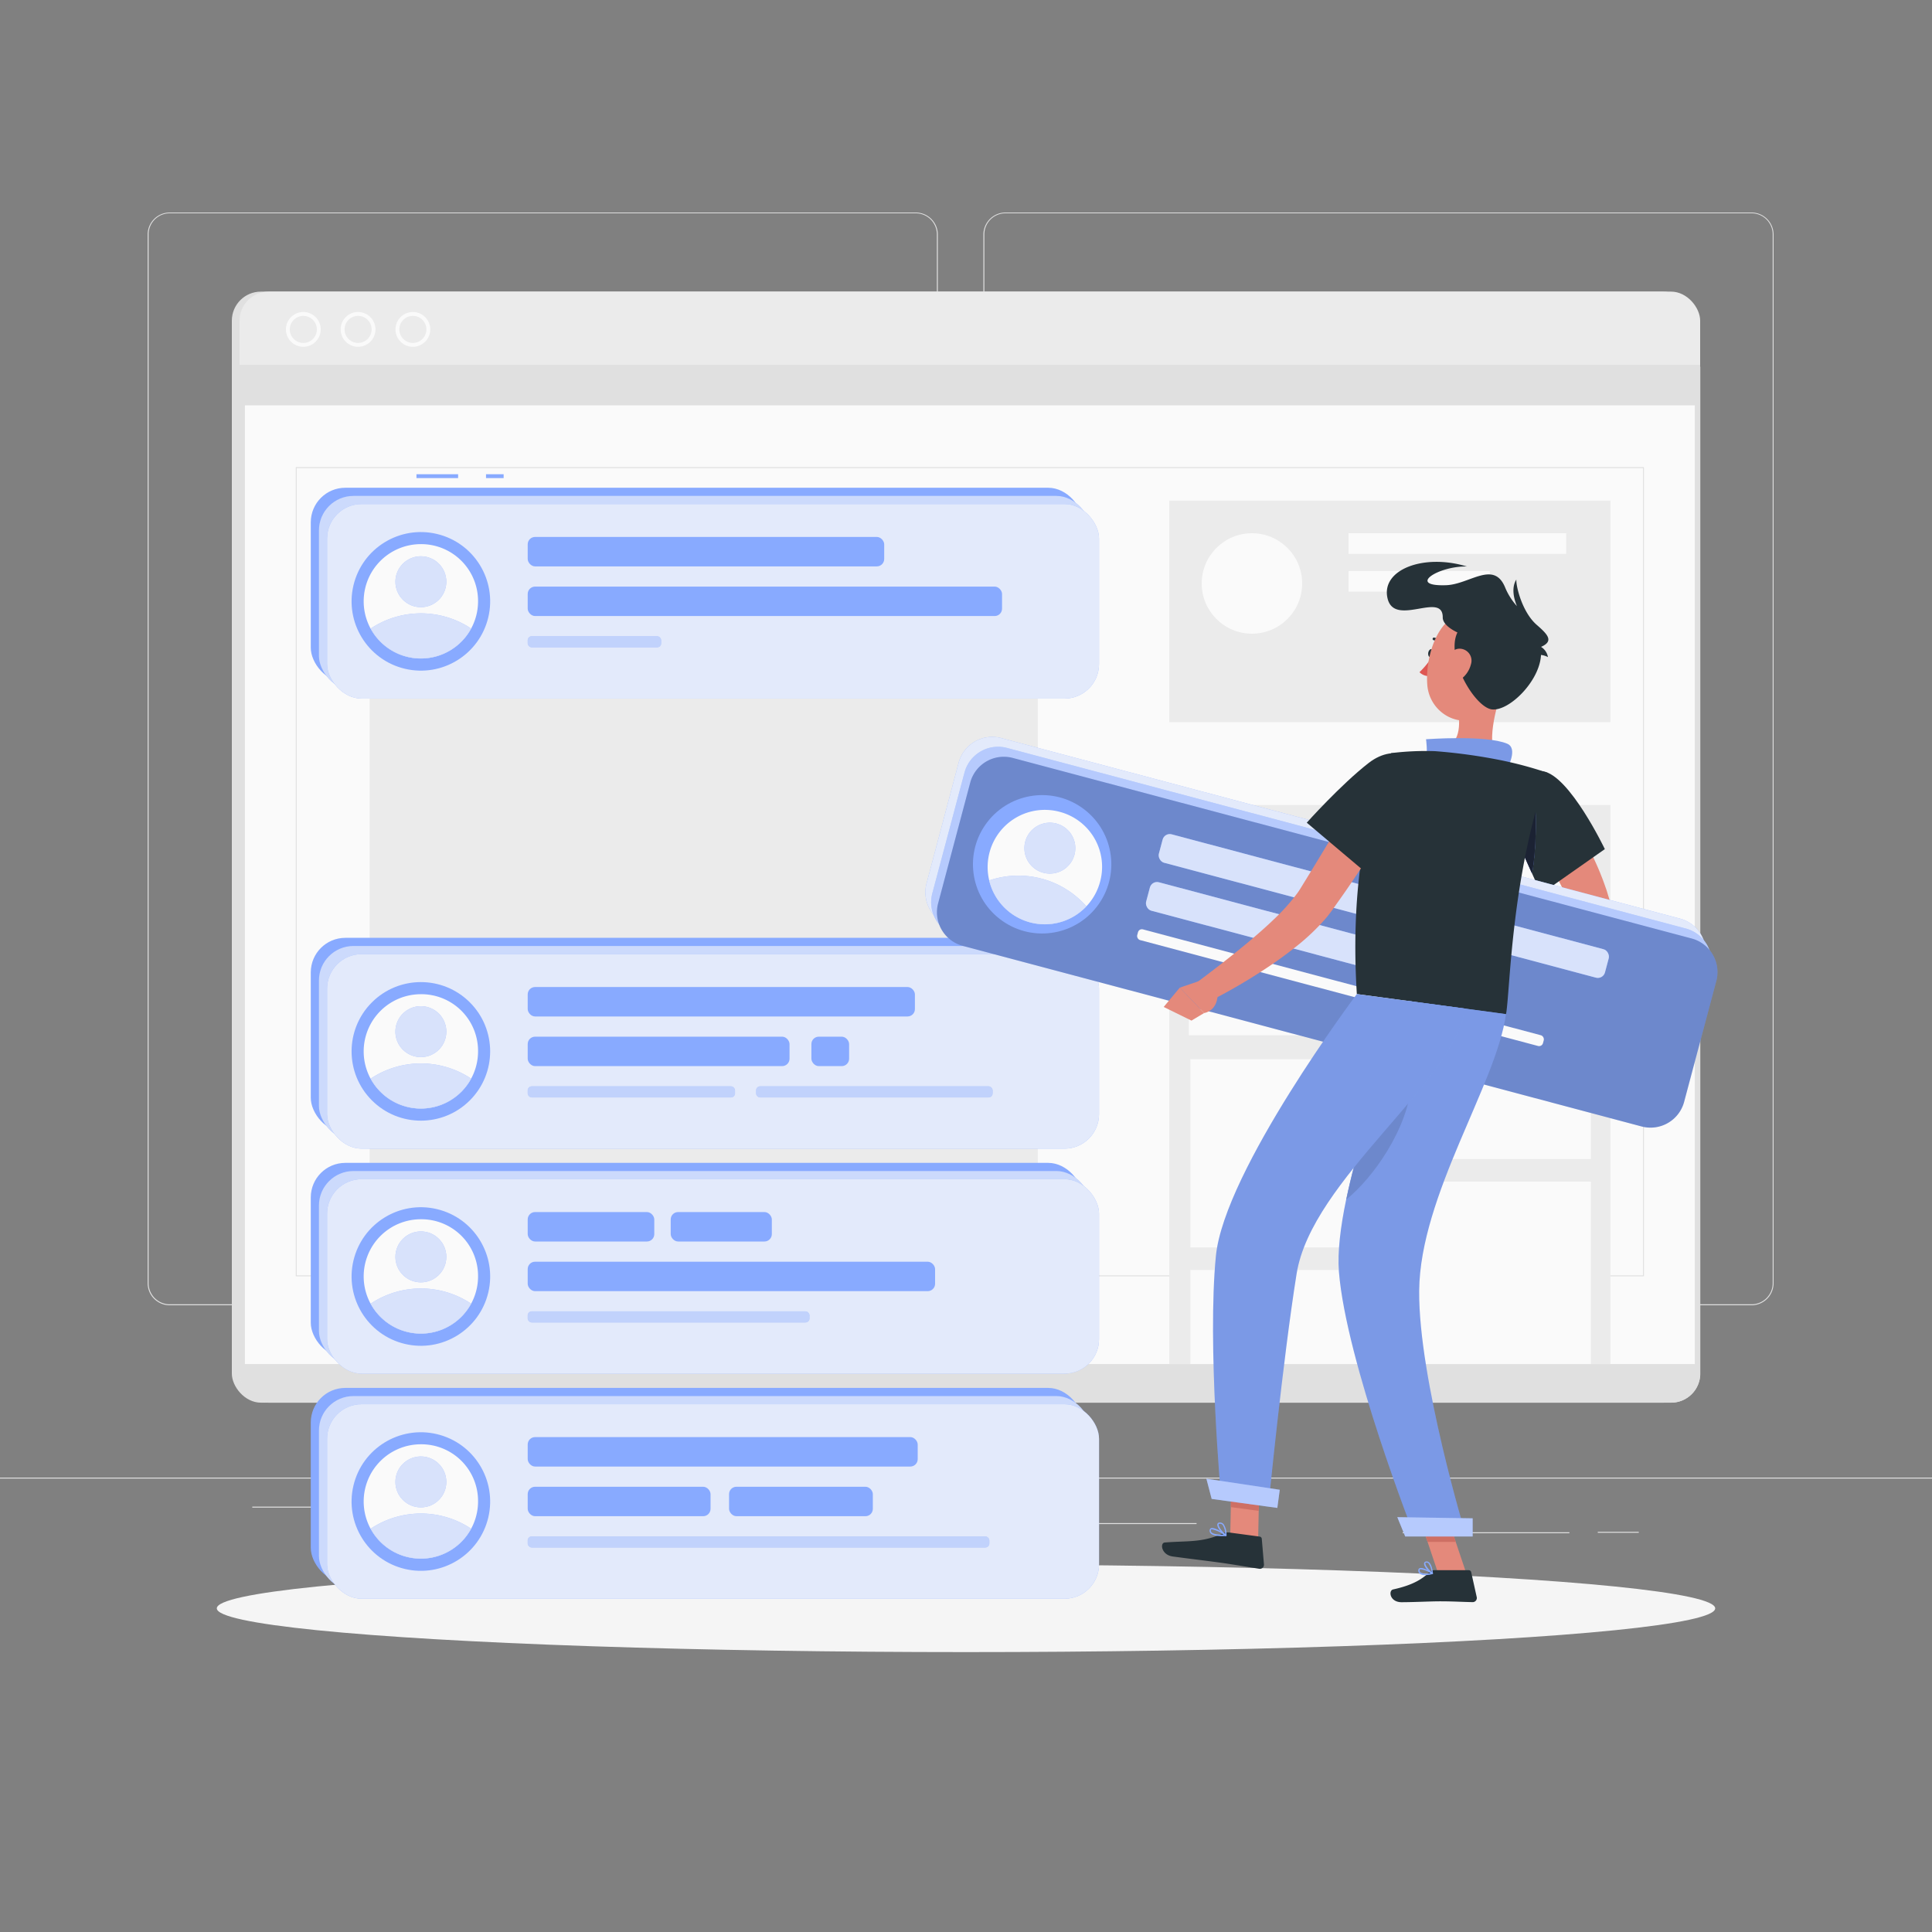 <svg xmlns="http://www.w3.org/2000/svg" viewBox="0 0 500 500"><rect x="0" y="0" width="500" height="500" fill="#808080" stroke="none"/><g id="freepik--background-complete--inject-180"><rect y="382.4" width="500" height="0.25" style="fill:#e0e0e0"></rect><rect x="413.5" y="396.43" width="10.61" height="0.25" style="fill:#e0e0e0"></rect><rect x="363.01" y="396.55" width="43.15" height="0.25" style="fill:#e0e0e0"></rect><rect x="236.85" y="394.17" width="72.82" height="0.25" style="fill:#e0e0e0"></rect><rect x="171.85" y="398.51" width="23.11" height="0.25" style="fill:#e0e0e0"></rect><rect x="86.13" y="394.29" width="31.82" height="0.25" style="fill:#e0e0e0"></rect><rect x="123.5" y="394.29" width="29.74" height="0.25" style="fill:#e0e0e0"></rect><rect x="65.29" y="389.92" width="30.37" height="0.25" style="fill:#e0e0e0"></rect><path d="M237,337.8H43.91a5.71,5.71,0,0,1-5.7-5.71V60.66A5.71,5.71,0,0,1,43.91,55H237a5.71,5.71,0,0,1,5.71,5.71V332.09A5.71,5.71,0,0,1,237,337.8ZM43.91,55.2a5.46,5.46,0,0,0-5.45,5.46V332.09a5.46,5.46,0,0,0,5.45,5.46H237a5.47,5.47,0,0,0,5.46-5.46V60.66A5.47,5.47,0,0,0,237,55.2Z" style="fill:#e0e0e0"></path><path d="M453.31,337.8H260.21a5.72,5.72,0,0,1-5.71-5.71V60.66A5.72,5.72,0,0,1,260.21,55h193.1A5.71,5.71,0,0,1,459,60.66V332.09A5.71,5.71,0,0,1,453.31,337.8ZM260.21,55.2a5.47,5.47,0,0,0-5.46,5.46V332.09a5.47,5.47,0,0,0,5.46,5.46h193.1a5.47,5.47,0,0,0,5.46-5.46V60.66a5.47,5.47,0,0,0-5.46-5.46Z" style="fill:#e0e0e0"></path><rect x="60" y="75.47" width="378" height="287.54" rx="7.52" style="fill:#e0e0e0"></rect><rect x="62" y="75.47" width="378" height="287.54" rx="7.52" style="fill:#ebebeb"></rect><path d="M62,94.91V355.49A7.54,7.54,0,0,0,69.52,363h363a7.54,7.54,0,0,0,7.52-7.52V94.91Z" style="fill:#e0e0e0"></path><rect x="63.39" y="104.91" width="375.22" height="248.1" style="fill:#fafafa"></rect><path d="M425.34,330.31H76.66a.13.13,0,0,1-.12-.13V121a.12.12,0,0,1,.12-.12H425.34a.12.12,0,0,1,.12.12V330.18A.12.12,0,0,1,425.34,330.31Zm-348.55-.25H425.21V121.13H76.79Z" style="fill:#e0e0e0"></path><path d="M78.5,89.75a4.5,4.5,0,1,1,4.5-4.5A4.51,4.51,0,0,1,78.5,89.75Zm0-8a3.5,3.5,0,1,0,3.5,3.5A3.5,3.5,0,0,0,78.5,81.75Z" style="fill:#fafafa"></path><path d="M92.67,89.75a4.5,4.5,0,1,1,4.5-4.5A4.51,4.51,0,0,1,92.67,89.75Zm0-8a3.5,3.5,0,1,0,3.5,3.5A3.5,3.5,0,0,0,92.67,81.75Z" style="fill:#fafafa"></path><path d="M106.85,89.75a4.5,4.5,0,1,1,4.5-4.5A4.51,4.51,0,0,1,106.85,89.75Zm0-8a3.5,3.5,0,1,0,3.5,3.5A3.5,3.5,0,0,0,106.85,81.75Z" style="fill:#fafafa"></path><rect x="62" y="94.41" width="378" height="1" style="fill:#e0e0e0"></rect><rect x="95.67" y="129.56" width="172.92" height="176.24" style="fill:#ebebeb"></rect><rect x="302.61" y="129.56" width="114.17" height="57.33" style="fill:#ebebeb"></rect><circle cx="324" cy="151" r="13" style="fill:#fafafa"></circle><rect x="349" y="138" width="56.33" height="5.33" style="fill:#fafafa"></rect><rect x="349" y="147.78" width="36.56" height="5.33" style="fill:#fafafa"></rect><rect x="302.61" y="208.33" width="114.17" height="144.68" style="fill:#ebebeb"></rect><rect x="307.68" y="219.24" width="48.7" height="48.7" style="fill:#fafafa"></rect><rect x="308.06" y="274.13" width="48.7" height="48.7" style="fill:#fafafa"></rect><rect x="363.02" y="219.24" width="48.7" height="25.83" style="fill:#fafafa"></rect><rect x="363.02" y="251.27" width="48.7" height="48.7" style="fill:#fafafa"></rect><rect x="308.06" y="328.66" width="48.7" height="24.35" style="fill:#fafafa"></rect><rect x="363.02" y="305.8" width="48.7" height="47.21" style="fill:#fafafa"></rect></g><g id="freepik--Shadow--inject-180"><ellipse cx="250" cy="416.24" rx="193.89" ry="11.32" style="fill:#f5f5f5"></ellipse></g><g id="freepik--Graphics--inject-180"><rect x="80.43" y="359.19" width="199.78" height="50.33" rx="8.94" style="fill:#88AAFF"></rect><rect x="82.54" y="361.3" width="199.78" height="50.33" rx="8.94" style="fill:#88AAFF"></rect><rect x="82.54" y="361.3" width="199.78" height="50.33" rx="8.94" style="fill:#fafafa;opacity:0.6"></rect><rect x="84.65" y="363.41" width="199.78" height="50.34" rx="8.94" style="fill:#88AAFF"></rect><rect x="84.65" y="363.41" width="199.78" height="50.34" rx="8.94" style="fill:#fafafa;opacity:0.8"></rect><rect x="136.57" y="371.92" width="100.93" height="7.62" rx="1.91" style="fill:#88AAFF"></rect><rect x="136.57" y="384.77" width="47.32" height="7.62" rx="1.91" style="fill:#88AAFF"></rect><rect x="188.68" y="384.77" width="37.21" height="7.62" rx="1.91" style="fill:#88AAFF"></rect><rect x="136.57" y="397.62" width="119.47" height="2.87" rx="1.04" style="fill:#88AAFF"></rect><rect x="136.57" y="397.62" width="119.47" height="2.87" rx="1.04" style="fill:#fafafa;opacity:0.5"></rect><circle cx="108.92" cy="388.58" r="17.93" transform="translate(-294.32 404.57) rotate(-76.61)" style="fill:#88AAFF"></circle><path d="M123.72,388.58a14.8,14.8,0,1,1-14.8-14.8A14.67,14.67,0,0,1,123.72,388.58Z" style="fill:#fafafa"></path><path d="M121.93,395.63a14.8,14.8,0,0,1-26,0,23.45,23.45,0,0,1,26,0Z" style="fill:#88AAFF"></path><path d="M121.93,395.63a14.8,14.8,0,0,1-26,0,23.45,23.45,0,0,1,26,0Z" style="fill:#fafafa;opacity:0.7"></path><circle cx="108.92" cy="383.52" r="6.59" style="fill:#88AAFF"></circle><circle cx="108.92" cy="383.52" r="6.59" style="fill:#fafafa;opacity:0.7"></circle><rect x="80.43" y="300.95" width="199.78" height="50.33" rx="8.94" style="fill:#88AAFF"></rect><rect x="82.54" y="303.06" width="199.78" height="50.34" rx="8.94" style="fill:#88AAFF"></rect><rect x="82.54" y="303.06" width="199.78" height="50.34" rx="8.94" style="fill:#fafafa;opacity:0.6"></rect><rect x="84.65" y="305.17" width="199.78" height="50.33" rx="8.94" style="fill:#88AAFF"></rect><rect x="84.65" y="305.17" width="199.78" height="50.33" rx="8.94" style="fill:#fafafa;opacity:0.8"></rect><rect x="136.57" y="313.68" width="32.76" height="7.62" rx="1.91" style="fill:#88AAFF"></rect><rect x="173.58" y="313.68" width="26.17" height="7.62" rx="1.91" style="fill:#88AAFF"></rect><rect x="136.57" y="326.53" width="105.43" height="7.62" rx="1.91" style="fill:#88AAFF"></rect><rect x="136.57" y="339.38" width="72.93" height="2.87" rx="1.04" style="fill:#88AAFF"></rect><rect x="136.57" y="339.38" width="72.93" height="2.87" rx="1.04" style="fill:#fafafa;opacity:0.5"></rect><circle cx="108.92" cy="330.34" r="17.93" transform="translate(-237.66 359.82) rotate(-76.61)" style="fill:#88AAFF"></circle><path d="M123.72,330.34a14.8,14.8,0,1,1-14.8-14.8A14.67,14.67,0,0,1,123.72,330.34Z" style="fill:#fafafa"></path><path d="M121.93,337.39a14.8,14.8,0,0,1-26,0,23.45,23.45,0,0,1,26,0Z" style="fill:#88AAFF"></path><path d="M121.93,337.39a14.8,14.8,0,0,1-26,0,23.45,23.45,0,0,1,26,0Z" style="fill:#fafafa;opacity:0.7"></path><circle cx="108.92" cy="325.28" r="6.59" style="fill:#88AAFF"></circle><circle cx="108.92" cy="325.28" r="6.59" style="fill:#fafafa;opacity:0.7"></circle><rect x="80.43" y="242.71" width="199.78" height="50.34" rx="8.94" style="fill:#88AAFF"></rect><rect x="82.54" y="244.82" width="199.78" height="50.33" rx="8.94" style="fill:#88AAFF"></rect><rect x="82.54" y="244.82" width="199.78" height="50.33" rx="8.94" style="fill:#fafafa;opacity:0.6"></rect><rect x="84.65" y="246.93" width="199.78" height="50.34" rx="8.94" style="fill:#88AAFF"></rect><rect x="84.65" y="246.93" width="199.78" height="50.34" rx="8.94" style="fill:#fafafa;opacity:0.8"></rect><rect x="136.57" y="255.44" width="100.21" height="7.62" rx="1.91" style="fill:#88AAFF"></rect><rect x="136.57" y="268.29" width="67.76" height="7.62" rx="1.91" style="fill:#88AAFF"></rect><rect x="209.99" y="268.29" width="9.76" height="7.62" rx="1.91" style="fill:#88AAFF"></rect><rect x="136.57" y="281.14" width="53.65" height="2.87" rx="1.04" style="fill:#88AAFF"></rect><rect x="136.57" y="281.14" width="53.65" height="2.87" rx="1.04" style="fill:#fafafa;opacity:0.5"></rect><rect x="195.68" y="281.14" width="61.21" height="2.87" rx="1.04" style="fill:#88AAFF"></rect><rect x="195.68" y="281.14" width="61.21" height="2.87" rx="1.04" style="fill:#fafafa;opacity:0.5"></rect><circle cx="108.92" cy="272.1" r="17.93" transform="translate(-160.5 156.71) rotate(-45)" style="fill:#88AAFF"></circle><path d="M123.72,272.1a14.8,14.8,0,1,1-14.8-14.8A14.67,14.67,0,0,1,123.72,272.1Z" style="fill:#fafafa"></path><path d="M121.93,279.15a14.8,14.8,0,0,1-26,0,23.45,23.45,0,0,1,26,0Z" style="fill:#88AAFF"></path><path d="M121.93,279.15a14.8,14.8,0,0,1-26,0,23.45,23.45,0,0,1,26,0Z" style="fill:#fafafa;opacity:0.7"></path><path d="M115.51,267a6.59,6.59,0,1,1-6.59-6.6A6.59,6.59,0,0,1,115.51,267Z" style="fill:#88AAFF"></path><path d="M115.51,267a6.59,6.59,0,1,1-6.59-6.6A6.59,6.59,0,0,1,115.51,267Z" style="fill:#fafafa;opacity:0.7"></path><rect x="125.78" y="122.73" width="4.56" height="1" style="fill:#88AAFF"></rect><rect x="107.78" y="122.73" width="10.78" height="1" style="fill:#88AAFF"></rect><rect x="80.43" y="126.23" width="199.78" height="50.34" rx="8.94" style="fill:#88AAFF"></rect><rect x="82.54" y="128.34" width="199.78" height="50.34" rx="8.94" style="fill:#88AAFF"></rect><rect x="82.54" y="128.34" width="199.78" height="50.34" rx="8.94" style="fill:#fafafa;opacity:0.6"></rect><rect x="84.65" y="130.45" width="199.78" height="50.34" rx="8.94" style="fill:#88AAFF"></rect><rect x="84.65" y="130.45" width="199.78" height="50.34" rx="8.94" style="fill:#fafafa;opacity:0.8"></rect><rect x="136.57" y="138.96" width="92.26" height="7.62" rx="1.91" style="fill:#88AAFF"></rect><rect x="136.57" y="151.81" width="122.76" height="7.62" rx="1.91" style="fill:#88AAFF"></rect><rect x="136.57" y="164.66" width="34.54" height="2.87" rx="1.04" style="fill:#88AAFF"></rect><rect x="136.57" y="164.66" width="34.54" height="2.87" rx="1.04" style="fill:#fafafa;opacity:0.5"></rect><circle cx="108.92" cy="155.62" r="17.93" transform="translate(-67.69 225.55) rotate(-76.61)" style="fill:#88AAFF"></circle><path d="M123.72,155.62a14.8,14.8,0,1,1-14.8-14.8A14.73,14.73,0,0,1,123.72,155.62Z" style="fill:#fafafa"></path><path d="M121.93,162.67a14.8,14.8,0,0,1-26,0,23.45,23.45,0,0,1,26,0Z" style="fill:#88AAFF"></path><path d="M121.93,162.67a14.8,14.8,0,0,1-26,0,23.45,23.45,0,0,1,26,0Z" style="fill:#fafafa;opacity:0.7"></path><circle cx="108.92" cy="150.55" r="6.59" style="fill:#88AAFF"></circle><circle cx="108.92" cy="150.55" r="6.59" style="fill:#fafafa;opacity:0.7"></circle></g><g id="freepik--Character--inject-180"><path d="M399.13,261.11l-6.56,3.41,7.35,5.71s4.94-4.14,3-7Z" style="fill:#e4897b"></path><polygon points="388.82 271.47 395.09 275.83 399.92 270.23 392.57 264.52 388.82 271.47" style="fill:#e4897b"></polygon><path d="M401.67,204.4c.9,1.18,1.67,2.24,2.45,3.39s1.52,2.26,2.26,3.4c1.46,2.3,2.85,4.66,4.13,7.08a82.28,82.28,0,0,1,3.56,7.52l.79,2,.71,2c.25.66.44,1.36.65,2.05l.31,1,.07.26.12.43a9.07,9.07,0,0,1,.18.94,14.82,14.82,0,0,1-.4,5.66,33,33,0,0,1-1.41,4.34,62.61,62.61,0,0,1-3.68,7.53,101.89,101.89,0,0,1-9.09,13.38l-4.6-3c2.21-4.61,4.37-9.36,6.26-14a69,69,0,0,0,2.41-6.93,23,23,0,0,0,.71-3.22,5.9,5.9,0,0,0,0-2.14s0,0,0,0,0,.06,0,0l-.08-.2-.33-.83c-.21-.55-.41-1.09-.67-1.64l-.72-1.64-.79-1.65q-1.64-3.27-3.52-6.5c-1.27-2.14-2.58-4.28-4-6.38s-2.83-4.23-4.17-6.16Z" style="fill:#e4897b"></path><path d="M415.33,219.75,398.86,231.3s-1-2.16-2.39-5.31c-1.13-2.51-2.54-5.64-3.94-8.8-.57-1.28-1.13-2.56-1.68-3.81-3.81-8.68.64-14.93,8.46-13.77C406.2,200.64,415.33,219.75,415.33,219.75Z" style="fill:#263238"></path><path d="M397.26,207.73c.32,3.1.35,12.69-.79,18.26-1.13-2.51-2.54-5.64-3.94-8.8Z" style="fill:#88AAFF"></path><path d="M397.26,207.73c.32,3.1.35,12.69-.79,18.26-1.13-2.51-2.54-5.64-3.94-8.8Z" style="fill:#88AAFF;opacity:0.8"></path><g style="opacity:0.8"><path d="M397.26,207.73c.32,3.1.35,12.69-.79,18.26-1.13-2.51-2.54-5.64-3.94-8.8Z"></path><path d="M397.26,207.73c.32,3.1.35,12.69-.79,18.26-1.13-2.51-2.54-5.64-3.94-8.8Z" style="opacity:0.8"></path></g><path d="M421.9,286.37,246.12,239.61a9,9,0,0,1-6.34-10.94l8.34-31.36A9,9,0,0,1,259.06,191l175.78,46.75a9,9,0,0,1,6.34,10.95L432.84,280A9,9,0,0,1,421.9,286.37Z" style="fill:#88AAFF"></path><path d="M421.9,286.37,246.12,239.61a9,9,0,0,1-6.34-10.94l8.34-31.36A9,9,0,0,1,259.06,191l175.78,46.75a9,9,0,0,1,6.34,10.95L432.84,280A9,9,0,0,1,421.9,286.37Z" style="fill:#fafafa;opacity:0.8"></path><path d="M423.39,289,247.62,242.19a9,9,0,0,1-6.35-10.94l8.35-31.35a9,9,0,0,1,10.94-6.35l175.77,46.76a9,9,0,0,1,6.35,10.94l-8.34,31.36A9,9,0,0,1,423.39,289Z" style="fill:#88AAFF"></path><path d="M423.39,289,247.62,242.19a9,9,0,0,1-6.35-10.94l8.35-31.35a9,9,0,0,1,10.94-6.35l175.77,46.76a9,9,0,0,1,6.35,10.94l-8.34,31.36A9,9,0,0,1,423.39,289Z" style="fill:#fafafa;opacity:0.4"></path><path d="M424.89,291.54,249.12,244.78a9,9,0,0,1-6.35-10.94l8.34-31.36a9,9,0,0,1,10.95-6.34l175.77,46.75a9,9,0,0,1,6.35,11l-8.35,31.35A9,9,0,0,1,424.89,291.54Z" style="fill:#88AAFF"></path><path d="M424.89,291.54,249.12,244.78a9,9,0,0,1-6.35-10.94l8.34-31.36a9,9,0,0,1,10.95-6.34l175.77,46.75a9,9,0,0,1,6.35,11l-8.35,31.35A9,9,0,0,1,424.89,291.54Z" style="opacity:0.2"></path><rect x="298.42" y="230.64" width="119.47" height="7.62" rx="1.91" transform="translate(72.3 -84.19) rotate(14.9)" style="fill:#88AAFF"></rect><rect x="298.42" y="230.64" width="119.47" height="7.62" rx="1.91" transform="translate(72.3 -84.19) rotate(14.9)" style="fill:#fafafa;opacity:0.7"></rect><rect x="295.83" y="237.58" width="76.87" height="7.62" rx="1.91" transform="translate(73.29 -77.82) rotate(14.9)" style="fill:#88AAFF"></rect><rect x="295.83" y="237.58" width="76.87" height="7.62" rx="1.91" transform="translate(73.29 -77.82) rotate(14.9)" style="fill:#fafafa;opacity:0.7"></rect><rect x="292.6" y="254.16" width="108.67" height="2.87" rx="1.04" transform="translate(77.37 -80.6) rotate(14.9)" style="fill:#fafafa"></rect><circle cx="270.4" cy="224.4" r="17.93" transform="matrix(0.57, -0.82, 0.82, 0.57, -68.43, 317.5)" style="fill:#88AAFF"></circle><path d="M284.7,228.2a14.8,14.8,0,1,1-10.5-18.11A14.71,14.71,0,0,1,284.7,228.2Z" style="fill:#fafafa"></path><path d="M281.16,234.55A14.79,14.79,0,0,1,256,227.86a23.47,23.47,0,0,1,25.15,6.69Z" style="fill:#88AAFF"></path><path d="M281.16,234.55A14.79,14.79,0,0,1,256,227.86a23.47,23.47,0,0,1,25.15,6.69Z" style="fill:#fafafa;opacity:0.7"></path><path d="M278.07,221.2a6.59,6.59,0,1,1-4.68-8.07A6.59,6.59,0,0,1,278.07,221.2Z" style="fill:#88AAFF"></path><path d="M278.07,221.2a6.59,6.59,0,1,1-4.68-8.07A6.59,6.59,0,0,1,278.07,221.2Z" style="fill:#fafafa;opacity:0.7"></path><path d="M388.94,178.12c-1.87,5.1-4.45,14.58-1.33,18.68,0,0-2.29,5.11-12.07,3.54-10.76-1.73-4.29-6.16-4.29-6.16,6.1-.46,6.64-4.84,6.28-9.1Z" style="fill:#e4897b"></path><path d="M369,195.88c.55-.93.06-4.56.06-4.56s15.56-1.15,21,1.15c2.91,1.23,0,6.41,0,6.41Z" style="fill:#88AAFF"></path><path d="M369,195.88c.55-.93.06-4.56.06-4.56s15.56-1.15,21,1.15c2.91,1.23,0,6.41,0,6.41Z" style="opacity:0.1"></path><path d="M371,169.16c-.1.58-.48,1-.86.94s-.61-.58-.52-1.16.48-1,.86-.94S371.06,168.58,371,169.16Z" style="fill:#263238"></path><path d="M370.93,169.45a20.76,20.76,0,0,1-3.57,4.51,3.38,3.38,0,0,0,2.69,1Z" style="fill:#de5753"></path><path d="M373.34,167.36a.33.33,0,0,1-.31-.18,2.73,2.73,0,0,0-2-1.49.35.35,0,0,1,.06-.69,3.44,3.44,0,0,1,2.55,1.85.35.35,0,0,1-.14.47A.32.32,0,0,1,373.34,167.36Z" style="fill:#263238"></path><polygon points="325.59 399.23 318.37 398.26 318.71 381.28 325.93 382.25 325.59 399.23" style="fill:#e4897b"></polygon><polygon points="379.49 407.21 372.2 407.21 366.53 390.33 373.81 390.33 379.49 407.21" style="fill:#e4897b"></polygon><path d="M371.23,406.36h8.89a.65.65,0,0,1,.62.5l1.44,6.48a1.07,1.07,0,0,1-1.07,1.29c-2.86-.05-4.94-.21-8.54-.21-2.22,0-6.78.23-9.84.23s-3.46-3-2.21-3.3c5.62-1.23,7.73-2.92,9.53-4.54A1.77,1.77,0,0,1,371.23,406.36Z" style="fill:#263238"></path><path d="M318.12,396.61l7.89,1.06a.63.63,0,0,1,.54.58l.56,6.61A1.06,1.06,0,0,1,325.9,406c-2.84-.44-6.92-1.16-10.5-1.64-4.18-.57-7-.88-11.87-1.54-3-.4-3.38-3.51-2.1-3.62,5.81-.47,9.59.08,14.87-2.27A3.4,3.4,0,0,1,318.12,396.61Z" style="fill:#263238"></path><polygon points="318.71 381.28 318.53 390.04 325.76 391.01 325.93 382.26 318.71 381.28" style="fill:#ce6f64"></polygon><polygon points="373.82 390.34 366.53 390.34 369.46 399.04 376.75 399.04 373.82 390.34" style="fill:#ce6f64"></polygon><path d="M360,194.91s-11.47,20.65-8.85,62.35l38.61,5.21c1.07-5.89,1.25-35.31,10.74-62.47a100.29,100.29,0,0,0-12.71-3.38,141.7,141.7,0,0,0-16.41-2.22A72.83,72.83,0,0,0,360,194.91Z" style="fill:#263238"></path><path d="M364.44,205.43c-1.6,2.77-3.3,5.45-5,8.17l-5.17,8c-1.72,2.68-3.52,5.32-5.33,8-.9,1.32-1.83,2.63-2.76,3.94l-1.41,2c-.52.71-1.13,1.52-1.71,2.19a56.85,56.85,0,0,1-7.5,7.14c-2.61,2.08-5.26,4-8,5.8a145.21,145.21,0,0,1-16.89,9.62L308,255.54c5-3.67,10-7.54,14.76-11.47,2.37-2,4.69-4,6.86-6.09a52,52,0,0,0,5.82-6.42c.42-.55.74-1,1.12-1.63l1.23-2,2.45-4,4.9-8.07,4.9-8.1c1.67-2.68,3.3-5.4,5-8.05Z" style="fill:#e4897b"></path><path d="M368,203.78c-.93,6.9-13,23.32-13,23.32l-16.81-14.19s8.79-9.83,16-15.44S369,196.2,368,203.78Z" style="fill:#263238"></path><path d="M311.62,253.46l-6.29,2.14,6.3,6.57s3.84-.46,3.49-5.76Z" style="fill:#e4897b"></path><polygon points="301.16 260.6 308.35 264.13 311.63 262.17 305.33 255.6 301.16 260.6" style="fill:#e4897b"></polygon><path d="M390.84,170.3c-1.58,7.06-2.15,11.27-6.33,14.35-6.3,4.63-14.57,0-15.13-7.43-.51-6.65,2.16-17.07,9.6-18.79A9.86,9.86,0,0,1,390.84,170.3Z" style="fill:#e4897b"></path><path d="M400.61,170.06a3.89,3.89,0,0,0-1.79-2.65c3.42-1.5,1.71-3.24-1.21-5.78h0c-3.77-3.37-5.34-10.19-5.17-11.65-1.19,1.81-.87,4.48.14,6.88a16.56,16.56,0,0,1-3-4.7c-2.92-7.33-9.23-.92-15.32-.71-10.23.35-2.13-5,5.38-4.84-11.19-3.43-22.35.82-20.53,8.3s14.34-2,14.27,4.9c0,1.4,1.53,2.78,3.8,3.87-3.15,6.48,4.53,19.5,9,19.92s12.3-7.36,12.63-14.1A5,5,0,0,1,400.61,170.06Z" style="fill:#263238"></path><path d="M380.68,171.91a6.92,6.92,0,0,1-3.12,4.22c-2.08,1.22-3.73-.48-3.68-2.77.05-2.05,1.2-5.17,3.53-5.46A3.09,3.09,0,0,1,380.68,171.91Z" style="fill:#e4897b"></path><path d="M379.38,397.35H366s-17.62-44.93-19.49-68.24c-.4-5,.4-11.59,1.88-18.68,2.52-12.12,7-25.79,10.6-36,3.23-9,5.82-15.35,5.82-15.35l24.93,3.37c-2.45,18.09-22.23,46.86-22.46,71.6C367.09,356.87,379.38,397.35,379.38,397.35Z" style="fill:#88AAFF"></path><path d="M379.38,397.35H366s-17.62-44.93-19.49-68.24c-.4-5,.4-11.59,1.88-18.68,2.52-12.12,7-25.79,10.6-36,3.23-9,5.82-15.35,5.82-15.35l24.93,3.37c-2.45,18.09-22.23,46.86-22.46,71.6C367.09,356.87,379.38,397.35,379.38,397.35Z" style="opacity:0.1"></path><path d="M365.33,280.11c-.87,12.09-10.17,24.95-16.91,30.32,2.52-12.12,7-25.79,10.6-36C360.91,274.2,363.9,277.93,365.33,280.11Z" style="fill:#88AAFF"></path><path d="M365.33,280.11c-.87,12.09-10.17,24.95-16.91,30.32,2.52-12.12,7-25.79,10.6-36C360.91,274.2,363.9,277.93,365.33,280.11Z" style="opacity:0.2"></path><path d="M351.15,257.26S316.87,302.91,314.68,325c-2.28,23,1.37,63,1.37,63l12.23,1.65s3.69-37.56,7.28-60c3.9-24.44,41-49.71,43.59-68.63Z" style="fill:#88AAFF"></path><path d="M351.15,257.26S316.87,302.91,314.68,325c-2.28,23,1.37,63,1.37,63l12.23,1.65s3.69-37.56,7.28-60c3.9-24.44,41-49.71,43.59-68.63Z" style="opacity:0.1"></path><polygon points="363.67 397.64 381.12 397.64 381.12 392.94 361.62 392.64 363.67 397.64" style="fill:#88AAFF"></polygon><polygon points="363.67 397.64 381.12 397.64 381.12 392.94 361.62 392.64 363.67 397.64" style="fill:#fafafa;opacity:0.4"></polygon><polygon points="313.58 387.92 330.57 390.25 331.2 385.55 312.21 382.69 313.58 387.92" style="fill:#88AAFF"></polygon><polygon points="313.58 387.92 330.57 390.25 331.2 385.55 312.21 382.69 313.58 387.92" style="fill:#fafafa;opacity:0.4"></polygon><path d="M368.82,407.64a2.19,2.19,0,0,1-1.4-.38,1,1,0,0,1-.36-.91.55.55,0,0,1,.3-.49c.8-.4,3.16,1,3.42,1.2a.18.18,0,0,1,.08.17.16.16,0,0,1-.13.14A8.13,8.13,0,0,1,368.82,407.64Zm-1.08-1.51a.48.48,0,0,0-.22,0s-.1.07-.11.2a.71.71,0,0,0,.23.63,3.54,3.54,0,0,0,2.59.13A7,7,0,0,0,367.74,406.13Z" style="fill:#88AAFF"></path><path d="M370.69,407.38l-.08,0c-.76-.41-2.21-2-2.06-2.82a.56.56,0,0,1,.55-.45.9.9,0,0,1,.73.22c.85.69,1,2.79,1,2.88a.15.15,0,0,1-.08.16Zm-1.47-3h-.08c-.22,0-.24.13-.25.17-.09.48.84,1.69,1.59,2.26a4.2,4.2,0,0,0-.86-2.28A.6.6,0,0,0,369.22,404.42Z" style="fill:#88AAFF"></path><path d="M316.28,397.55c-1.14,0-2.5-.15-3-.76a1,1,0,0,1-.21-.88.6.6,0,0,1,.35-.42c.94-.36,3.64,1.5,3.95,1.71a.18.18,0,0,1,.07.19.17.17,0,0,1-.16.12C317,397.53,316.64,397.55,316.28,397.55Zm-2.58-1.76a.4.4,0,0,0-.19,0,.19.19,0,0,0-.13.16.65.65,0,0,0,.13.58c.39.45,1.58.69,3.2.63A8.33,8.33,0,0,0,313.7,395.79Z" style="fill:#88AAFF"></path><path d="M317.24,397.52l-.09,0c-.82-.51-2.33-2.3-2.09-3.1.05-.18.21-.4.65-.4h.05a1.31,1.31,0,0,1,.91.43,4.9,4.9,0,0,1,.74,2.93.16.16,0,0,1-.09.15Zm-1.53-3.18c-.28,0-.31.11-.32.15-.15.48.86,1.86,1.68,2.52a4.08,4.08,0,0,0-.66-2.36.9.9,0,0,0-.66-.31Z" style="fill:#88AAFF"></path></g></svg>